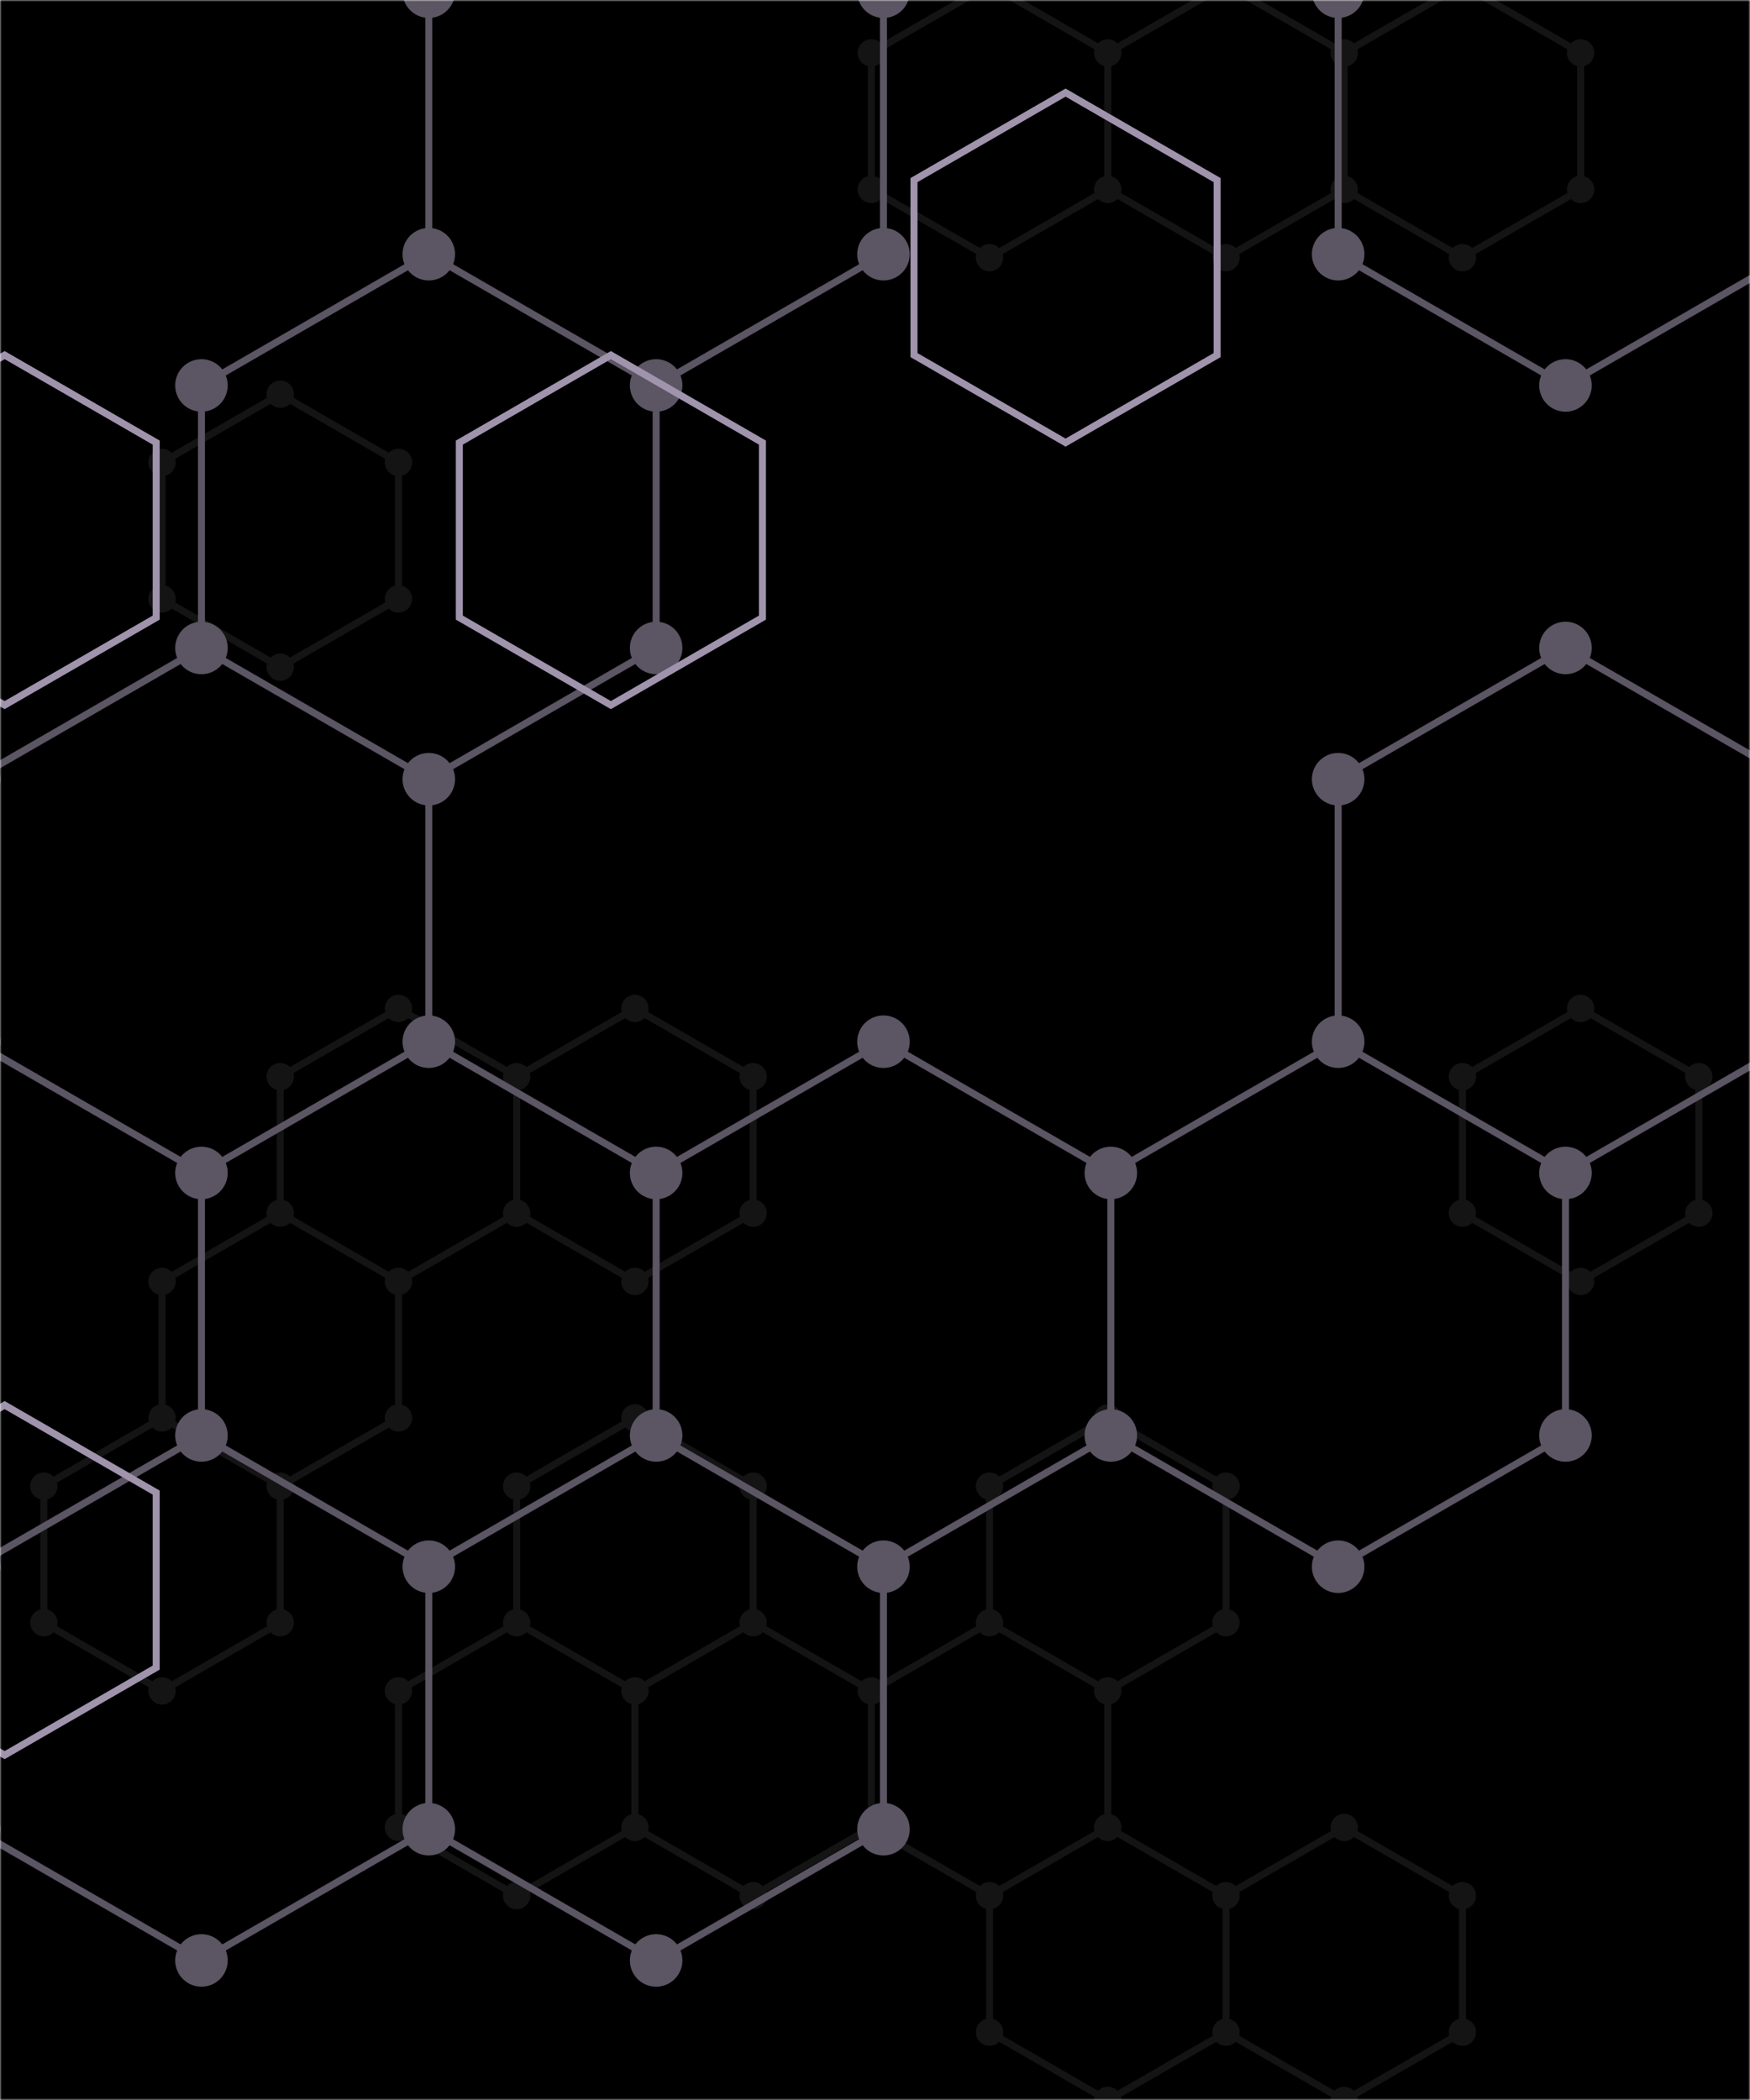 <svg xmlns="http://www.w3.org/2000/svg" version="1.1" xmlns:xlink="http://www.w3.org/1999/xlink" xmlns:svgjs="http://svgjs.dev/svgjs" width="500" height="600" preserveAspectRatio="none" viewBox="0 0 500 600"><g mask="url(&quot;#SvgjsMask1002&quot;)" fill="none"><rect width="500" height="600" x="0" y="0" fill="rgba(0, 0, 0, 1)"></rect><path d="M46.3 405.12L80.07 424.62L80.07 463.62L46.3 483.12L12.52 463.62L12.52 424.62zM80.07 112.62L113.85 132.12L113.85 171.12L80.07 190.62L46.3 171.12L46.3 132.12zM113.85 288.12L147.62 307.62L147.62 346.62L113.85 366.12L80.07 346.62L80.07 307.62zM80.07 346.62L113.85 366.12L113.85 405.12L80.07 424.62L46.3 405.12L46.3 366.12zM181.4 288.12L215.18 307.62L215.18 346.62L181.4 366.12L147.62 346.62L147.62 307.62zM181.4 405.12L215.18 424.62L215.18 463.62L181.4 483.12L147.62 463.62L147.62 424.62zM147.62 463.62L181.4 483.12L181.4 522.12L147.62 541.62L113.85 522.12L113.85 483.12zM215.18 463.62L248.95 483.12L248.95 522.12L215.18 541.62L181.4 522.12L181.4 483.12zM282.73 -4.38L316.5 15.12L316.5 54.12L282.73 73.62L248.95 54.12L248.95 15.12zM316.5 405.12L350.28 424.62L350.28 463.62L316.5 483.12L282.73 463.62L282.73 424.62zM282.73 463.62L316.5 483.12L316.5 522.12L282.73 541.62L248.95 522.12L248.95 483.12zM316.5 522.12L350.28 541.62L350.28 580.62L316.5 600.12L282.73 580.62L282.73 541.62zM350.28 -4.38L384.06 15.12L384.06 54.12L350.28 73.62L316.5 54.12L316.5 15.12zM384.06 522.12L417.83 541.62L417.83 580.62L384.06 600.12L350.28 580.62L350.28 541.62zM417.83 -4.38L451.61 15.12L451.61 54.12L417.83 73.62L384.06 54.12L384.06 15.12zM451.61 288.12L485.38 307.62L485.38 346.62L451.61 366.12L417.83 346.62L417.83 307.62z" stroke="rgba(20, 20, 21, 1)" stroke-width="2"></path><path d="M42.4 405.12 a3.9 3.9 0 1 0 7.8 0 a3.9 3.9 0 1 0 -7.8 0zM76.17 424.62 a3.9 3.9 0 1 0 7.8 0 a3.9 3.9 0 1 0 -7.8 0zM76.17 463.62 a3.9 3.9 0 1 0 7.8 0 a3.9 3.9 0 1 0 -7.8 0zM42.4 483.12 a3.9 3.9 0 1 0 7.8 0 a3.9 3.9 0 1 0 -7.8 0zM8.62 463.62 a3.9 3.9 0 1 0 7.8 0 a3.9 3.9 0 1 0 -7.8 0zM8.62 424.62 a3.9 3.9 0 1 0 7.8 0 a3.9 3.9 0 1 0 -7.8 0zM76.17 112.62 a3.9 3.9 0 1 0 7.8 0 a3.9 3.9 0 1 0 -7.8 0zM109.95 132.12 a3.9 3.9 0 1 0 7.8 0 a3.9 3.9 0 1 0 -7.8 0zM109.95 171.12 a3.9 3.9 0 1 0 7.8 0 a3.9 3.9 0 1 0 -7.8 0zM76.17 190.62 a3.9 3.9 0 1 0 7.8 0 a3.9 3.9 0 1 0 -7.8 0zM42.4 171.12 a3.9 3.9 0 1 0 7.8 0 a3.9 3.9 0 1 0 -7.8 0zM42.4 132.12 a3.9 3.9 0 1 0 7.8 0 a3.9 3.9 0 1 0 -7.8 0zM109.95 288.12 a3.9 3.9 0 1 0 7.8 0 a3.9 3.9 0 1 0 -7.8 0zM143.72 307.62 a3.9 3.9 0 1 0 7.8 0 a3.9 3.9 0 1 0 -7.8 0zM143.72 346.62 a3.9 3.9 0 1 0 7.8 0 a3.9 3.9 0 1 0 -7.8 0zM109.95 366.12 a3.9 3.9 0 1 0 7.8 0 a3.9 3.9 0 1 0 -7.8 0zM76.17 346.62 a3.9 3.9 0 1 0 7.8 0 a3.9 3.9 0 1 0 -7.8 0zM76.17 307.62 a3.9 3.9 0 1 0 7.8 0 a3.9 3.9 0 1 0 -7.8 0zM109.95 405.12 a3.9 3.9 0 1 0 7.8 0 a3.9 3.9 0 1 0 -7.8 0zM42.4 366.12 a3.9 3.9 0 1 0 7.8 0 a3.9 3.9 0 1 0 -7.8 0zM177.5 288.12 a3.9 3.9 0 1 0 7.8 0 a3.9 3.9 0 1 0 -7.8 0zM211.28 307.62 a3.9 3.9 0 1 0 7.8 0 a3.9 3.9 0 1 0 -7.8 0zM211.28 346.62 a3.9 3.9 0 1 0 7.8 0 a3.9 3.9 0 1 0 -7.8 0zM177.5 366.12 a3.9 3.9 0 1 0 7.8 0 a3.9 3.9 0 1 0 -7.8 0zM177.5 405.12 a3.9 3.9 0 1 0 7.8 0 a3.9 3.9 0 1 0 -7.8 0zM211.28 424.62 a3.9 3.9 0 1 0 7.8 0 a3.9 3.9 0 1 0 -7.8 0zM211.28 463.62 a3.9 3.9 0 1 0 7.8 0 a3.9 3.9 0 1 0 -7.8 0zM177.5 483.12 a3.9 3.9 0 1 0 7.8 0 a3.9 3.9 0 1 0 -7.8 0zM143.72 463.62 a3.9 3.9 0 1 0 7.8 0 a3.9 3.9 0 1 0 -7.8 0zM143.72 424.62 a3.9 3.9 0 1 0 7.8 0 a3.9 3.9 0 1 0 -7.8 0zM177.5 522.12 a3.9 3.9 0 1 0 7.8 0 a3.9 3.9 0 1 0 -7.8 0zM143.72 541.62 a3.9 3.9 0 1 0 7.8 0 a3.9 3.9 0 1 0 -7.8 0zM109.95 522.12 a3.9 3.9 0 1 0 7.8 0 a3.9 3.9 0 1 0 -7.8 0zM109.95 483.12 a3.9 3.9 0 1 0 7.8 0 a3.9 3.9 0 1 0 -7.8 0zM245.05 483.12 a3.9 3.9 0 1 0 7.8 0 a3.9 3.9 0 1 0 -7.8 0zM245.05 522.12 a3.9 3.9 0 1 0 7.8 0 a3.9 3.9 0 1 0 -7.8 0zM211.28 541.62 a3.9 3.9 0 1 0 7.8 0 a3.9 3.9 0 1 0 -7.8 0zM278.83 -4.38 a3.9 3.9 0 1 0 7.8 0 a3.9 3.9 0 1 0 -7.8 0zM312.6 15.12 a3.9 3.9 0 1 0 7.8 0 a3.9 3.9 0 1 0 -7.8 0zM312.6 54.12 a3.9 3.9 0 1 0 7.8 0 a3.9 3.9 0 1 0 -7.8 0zM278.83 73.62 a3.9 3.9 0 1 0 7.8 0 a3.9 3.9 0 1 0 -7.8 0zM245.05 54.12 a3.9 3.9 0 1 0 7.8 0 a3.9 3.9 0 1 0 -7.8 0zM245.05 15.12 a3.9 3.9 0 1 0 7.8 0 a3.9 3.9 0 1 0 -7.8 0zM312.6 405.12 a3.9 3.9 0 1 0 7.8 0 a3.9 3.9 0 1 0 -7.8 0zM346.38 424.62 a3.9 3.9 0 1 0 7.8 0 a3.9 3.9 0 1 0 -7.8 0zM346.38 463.62 a3.9 3.9 0 1 0 7.8 0 a3.9 3.9 0 1 0 -7.8 0zM312.6 483.12 a3.9 3.9 0 1 0 7.8 0 a3.9 3.9 0 1 0 -7.8 0zM278.83 463.62 a3.9 3.9 0 1 0 7.8 0 a3.9 3.9 0 1 0 -7.8 0zM278.83 424.62 a3.9 3.9 0 1 0 7.8 0 a3.9 3.9 0 1 0 -7.8 0zM312.6 522.12 a3.9 3.9 0 1 0 7.8 0 a3.9 3.9 0 1 0 -7.8 0zM278.83 541.62 a3.9 3.9 0 1 0 7.8 0 a3.9 3.9 0 1 0 -7.8 0zM346.38 541.62 a3.9 3.9 0 1 0 7.8 0 a3.9 3.9 0 1 0 -7.8 0zM346.38 580.62 a3.9 3.9 0 1 0 7.8 0 a3.9 3.9 0 1 0 -7.8 0zM312.6 600.12 a3.9 3.9 0 1 0 7.8 0 a3.9 3.9 0 1 0 -7.8 0zM278.83 580.62 a3.9 3.9 0 1 0 7.8 0 a3.9 3.9 0 1 0 -7.8 0zM346.38 -4.38 a3.9 3.9 0 1 0 7.8 0 a3.9 3.9 0 1 0 -7.8 0zM380.16 15.12 a3.9 3.9 0 1 0 7.8 0 a3.9 3.9 0 1 0 -7.8 0zM380.16 54.12 a3.9 3.9 0 1 0 7.8 0 a3.9 3.9 0 1 0 -7.8 0zM346.38 73.62 a3.9 3.9 0 1 0 7.8 0 a3.9 3.9 0 1 0 -7.8 0zM380.16 522.12 a3.9 3.9 0 1 0 7.8 0 a3.9 3.9 0 1 0 -7.8 0zM413.93 541.62 a3.9 3.9 0 1 0 7.8 0 a3.9 3.9 0 1 0 -7.8 0zM413.93 580.62 a3.9 3.9 0 1 0 7.8 0 a3.9 3.9 0 1 0 -7.8 0zM380.16 600.12 a3.9 3.9 0 1 0 7.8 0 a3.9 3.9 0 1 0 -7.8 0zM413.93 -4.38 a3.9 3.9 0 1 0 7.8 0 a3.9 3.9 0 1 0 -7.8 0zM447.71 15.12 a3.9 3.9 0 1 0 7.8 0 a3.9 3.9 0 1 0 -7.8 0zM447.71 54.12 a3.9 3.9 0 1 0 7.8 0 a3.9 3.9 0 1 0 -7.8 0zM413.93 73.62 a3.9 3.9 0 1 0 7.8 0 a3.9 3.9 0 1 0 -7.8 0zM447.71 288.12 a3.9 3.9 0 1 0 7.8 0 a3.9 3.9 0 1 0 -7.8 0zM481.48 307.62 a3.9 3.9 0 1 0 7.8 0 a3.9 3.9 0 1 0 -7.8 0zM481.48 346.62 a3.9 3.9 0 1 0 7.8 0 a3.9 3.9 0 1 0 -7.8 0zM447.71 366.12 a3.9 3.9 0 1 0 7.8 0 a3.9 3.9 0 1 0 -7.8 0zM413.93 346.62 a3.9 3.9 0 1 0 7.8 0 a3.9 3.9 0 1 0 -7.8 0zM413.93 307.62 a3.9 3.9 0 1 0 7.8 0 a3.9 3.9 0 1 0 -7.8 0z" fill="rgba(20, 20, 21, 1)"></path><path d="M122.51 72.63L187.47 110.13L187.47 185.13L122.51 222.63L57.56 185.13L57.56 110.13zM57.56 185.13L122.51 222.63L122.51 297.63L57.56 335.13L-7.39 297.63L-7.39 222.63zM122.51 297.63L187.47 335.13L187.47 410.13L122.51 447.63L57.56 410.13L57.56 335.13zM57.56 410.13L122.51 447.63L122.51 522.63L57.56 560.13L-7.39 522.63L-7.39 447.63zM187.47 -39.87L252.42 -2.37L252.42 72.63L187.47 110.13L122.51 72.63L122.51 -2.37zM252.42 297.63L317.38 335.13L317.38 410.13L252.42 447.63L187.47 410.13L187.47 335.13zM187.47 410.13L252.42 447.63L252.42 522.63L187.47 560.13L122.51 522.63L122.51 447.63zM382.33 297.63L447.28 335.13L447.28 410.13L382.33 447.63L317.38 410.13L317.38 335.13zM447.28 -39.87L512.24 -2.37L512.24 72.63L447.28 110.13L382.33 72.63L382.33 -2.37zM447.28 185.13L512.24 222.63L512.24 297.63L447.28 335.13L382.33 297.63L382.33 222.63z" stroke="rgba(92, 85, 99, 1)" stroke-width="2"></path><path d="M115.01 72.63 a7.5 7.5 0 1 0 15 0 a7.5 7.5 0 1 0 -15 0zM179.97 110.13 a7.5 7.5 0 1 0 15 0 a7.5 7.5 0 1 0 -15 0zM179.97 185.13 a7.5 7.5 0 1 0 15 0 a7.5 7.5 0 1 0 -15 0zM115.01 222.63 a7.5 7.5 0 1 0 15 0 a7.5 7.5 0 1 0 -15 0zM50.06 185.13 a7.5 7.5 0 1 0 15 0 a7.5 7.5 0 1 0 -15 0zM50.06 110.13 a7.5 7.5 0 1 0 15 0 a7.5 7.5 0 1 0 -15 0zM115.01 297.63 a7.5 7.5 0 1 0 15 0 a7.5 7.5 0 1 0 -15 0zM50.06 335.13 a7.5 7.5 0 1 0 15 0 a7.5 7.5 0 1 0 -15 0zM-14.89 297.63 a7.5 7.5 0 1 0 15 0 a7.5 7.5 0 1 0 -15 0zM-14.89 222.63 a7.5 7.5 0 1 0 15 0 a7.5 7.5 0 1 0 -15 0zM179.97 335.13 a7.5 7.5 0 1 0 15 0 a7.5 7.5 0 1 0 -15 0zM179.97 410.13 a7.5 7.5 0 1 0 15 0 a7.5 7.5 0 1 0 -15 0zM115.01 447.63 a7.5 7.5 0 1 0 15 0 a7.5 7.5 0 1 0 -15 0zM50.06 410.13 a7.5 7.5 0 1 0 15 0 a7.5 7.5 0 1 0 -15 0zM115.01 522.63 a7.5 7.5 0 1 0 15 0 a7.5 7.5 0 1 0 -15 0zM50.06 560.13 a7.5 7.5 0 1 0 15 0 a7.5 7.5 0 1 0 -15 0zM-14.89 522.63 a7.5 7.5 0 1 0 15 0 a7.5 7.5 0 1 0 -15 0zM-14.89 447.63 a7.5 7.5 0 1 0 15 0 a7.5 7.5 0 1 0 -15 0zM179.97 -39.87 a7.5 7.5 0 1 0 15 0 a7.5 7.5 0 1 0 -15 0zM244.92 -2.37 a7.5 7.5 0 1 0 15 0 a7.5 7.5 0 1 0 -15 0zM244.92 72.63 a7.5 7.5 0 1 0 15 0 a7.5 7.5 0 1 0 -15 0zM115.01 -2.37 a7.5 7.5 0 1 0 15 0 a7.5 7.5 0 1 0 -15 0zM244.92 297.63 a7.5 7.5 0 1 0 15 0 a7.5 7.5 0 1 0 -15 0zM309.88 335.13 a7.5 7.5 0 1 0 15 0 a7.5 7.5 0 1 0 -15 0zM309.88 410.13 a7.5 7.5 0 1 0 15 0 a7.5 7.5 0 1 0 -15 0zM244.92 447.63 a7.5 7.5 0 1 0 15 0 a7.5 7.5 0 1 0 -15 0zM244.92 522.63 a7.5 7.5 0 1 0 15 0 a7.5 7.5 0 1 0 -15 0zM179.97 560.13 a7.5 7.5 0 1 0 15 0 a7.5 7.5 0 1 0 -15 0zM374.83 297.63 a7.5 7.5 0 1 0 15 0 a7.5 7.5 0 1 0 -15 0zM439.78 335.13 a7.5 7.5 0 1 0 15 0 a7.5 7.5 0 1 0 -15 0zM439.78 410.13 a7.5 7.5 0 1 0 15 0 a7.5 7.5 0 1 0 -15 0zM374.83 447.63 a7.5 7.5 0 1 0 15 0 a7.5 7.5 0 1 0 -15 0zM439.78 -39.87 a7.5 7.5 0 1 0 15 0 a7.5 7.5 0 1 0 -15 0zM504.74 -2.37 a7.5 7.5 0 1 0 15 0 a7.5 7.5 0 1 0 -15 0zM504.74 72.63 a7.5 7.5 0 1 0 15 0 a7.5 7.5 0 1 0 -15 0zM439.78 110.13 a7.5 7.5 0 1 0 15 0 a7.5 7.5 0 1 0 -15 0zM374.83 72.63 a7.5 7.5 0 1 0 15 0 a7.5 7.5 0 1 0 -15 0zM374.83 -2.37 a7.5 7.5 0 1 0 15 0 a7.5 7.5 0 1 0 -15 0zM439.78 185.13 a7.5 7.5 0 1 0 15 0 a7.5 7.5 0 1 0 -15 0zM504.74 222.63 a7.5 7.5 0 1 0 15 0 a7.5 7.5 0 1 0 -15 0zM504.74 297.63 a7.5 7.5 0 1 0 15 0 a7.5 7.5 0 1 0 -15 0zM374.83 222.63 a7.5 7.5 0 1 0 15 0 a7.5 7.5 0 1 0 -15 0z" fill="rgba(92, 85, 99, 1)"></path><path d="M1.33 101.46L44.63 126.46L44.63 176.46L1.33 201.46L-41.97 176.46L-41.97 126.46zM1.33 401.46L44.63 426.46L44.63 476.46L1.33 501.46L-41.97 476.46L-41.97 426.46zM174.54 101.46L217.84 126.46L217.84 176.46L174.54 201.46L131.24 176.46L131.24 126.46zM304.45 26.46L347.75 51.46L347.75 101.46L304.45 126.46L261.14 101.46L261.14 51.46z" stroke="rgba(160, 148, 173, 1)" stroke-width="2"></path></g><defs><mask id="SvgjsMask1002"><rect width="500" height="600" fill="#ffffff"></rect></mask></defs></svg>